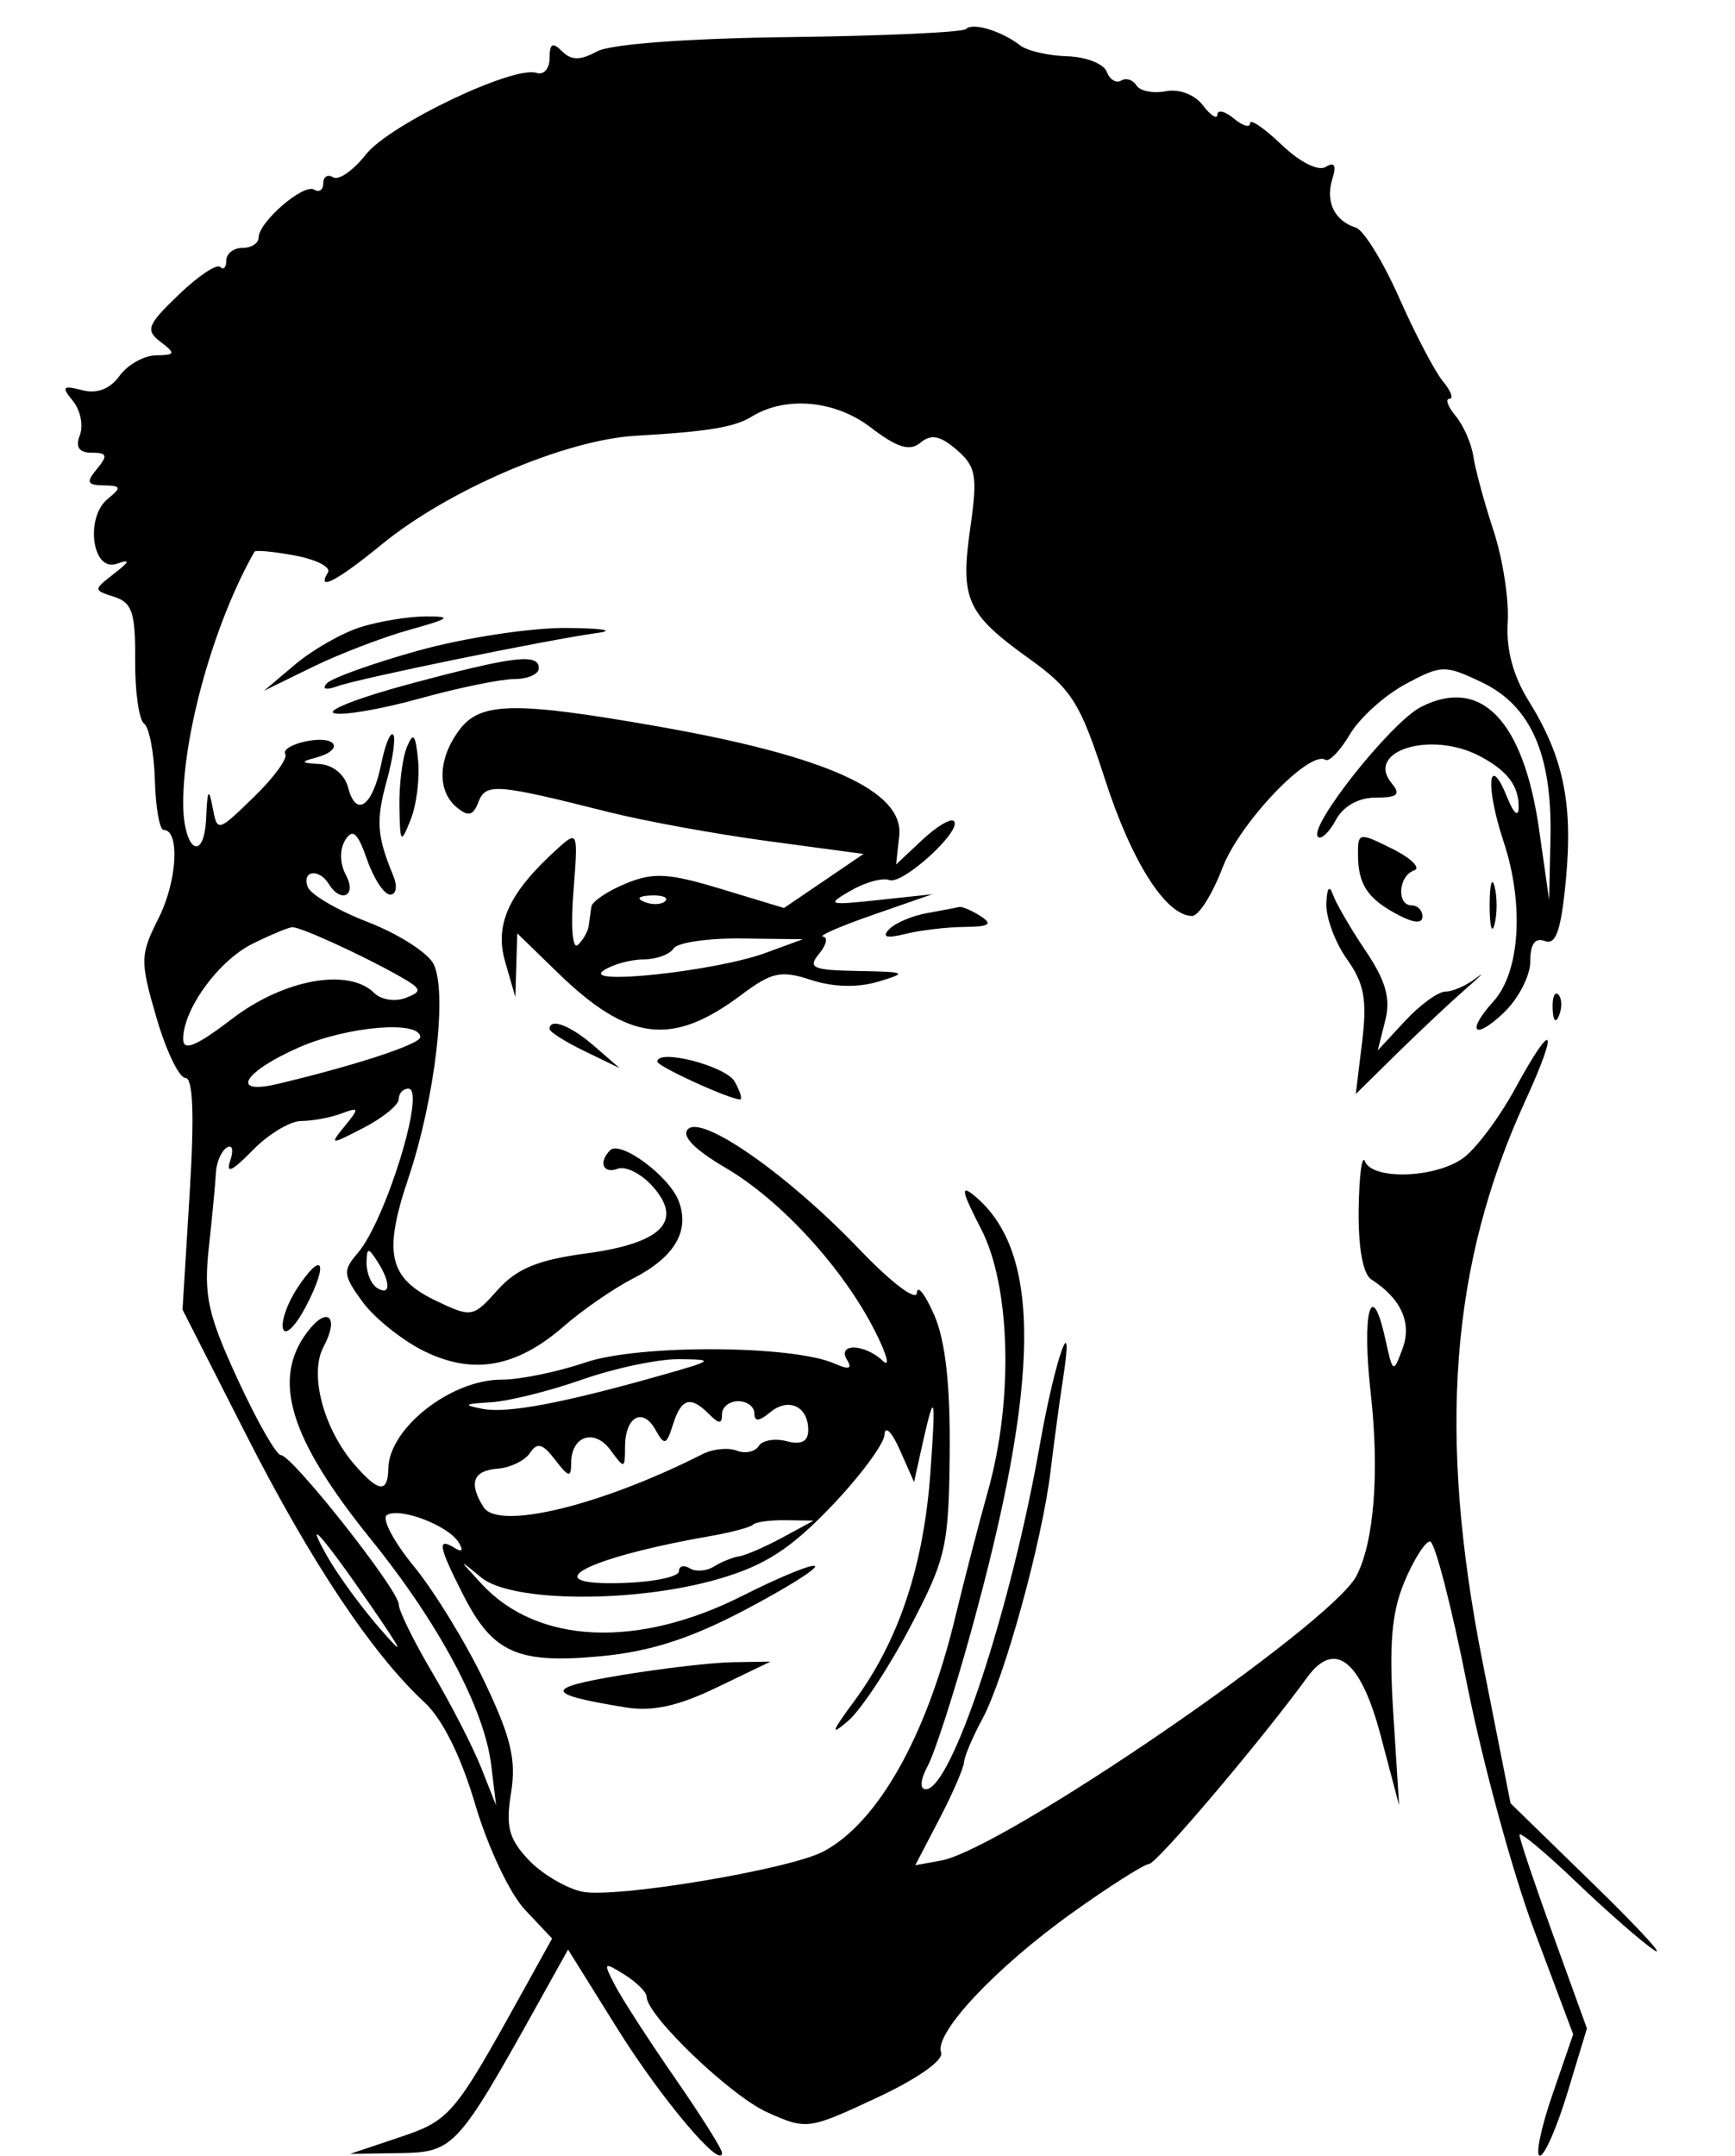 <svg xmlns="http://www.w3.org/2000/svg" width="161" height="200" viewBox="0 0 161 200" version="1.1"><path d="M 89.641 2.692 C 89.336 2.997, 81.980 3.334, 73.294 3.441 C 63.787 3.559, 56.665 4.088, 55.403 4.771 C 53.833 5.621, 53.017 5.617, 52.153 4.753 C 51.282 3.882, 51 4.037, 51 5.383 C 51 6.364, 50.457 6.986, 49.793 6.764 C 47.656 6.052, 36.139 11.554, 33.955 14.330 C 32.792 15.809, 31.426 16.763, 30.920 16.451 C 30.414 16.138, 30 16.385, 30 17 C 30 17.615, 29.618 17.882, 29.151 17.594 C 28.177 16.991, 24 20.596, 24 22.039 C 24 22.568, 23.325 23, 22.500 23 C 21.675 23, 21 23.525, 21 24.167 C 21 24.808, 20.744 25.077, 20.430 24.764 C 20.117 24.450, 18.383 25.612, 16.578 27.345 C 13.665 30.142, 13.476 30.633, 14.898 31.716 C 16.324 32.803, 16.277 32.940, 14.471 32.968 C 13.355 32.986, 11.834 33.843, 11.092 34.873 C 10.209 36.098, 9.009 36.556, 7.621 36.199 C 5.806 35.732, 5.683 35.876, 6.767 37.200 C 7.464 38.051, 7.754 39.479, 7.410 40.373 C 6.982 41.489, 7.329 42, 8.515 42 C 9.939 42, 10.025 42.265, 9 43.500 C 7.969 44.742, 8.077 45.005, 9.628 45.032 C 11.254 45.059, 11.303 45.223, 10 46.282 C 7.874 48.008, 8.557 53.084, 10.811 52.311 C 12.133 51.857, 12.079 52.059, 10.563 53.239 C 8.650 54.728, 8.651 54.754, 10.606 55.375 C 12.257 55.899, 12.579 56.878, 12.543 61.252 C 12.519 64.138, 12.891 66.785, 13.370 67.133 C 13.848 67.481, 14.298 69.841, 14.370 72.377 C 14.441 74.913, 14.806 76.991, 15.180 76.994 C 16.709 77.008, 16.447 81.735, 14.728 85.160 C 12.994 88.616, 12.982 89.131, 14.517 94.410 C 15.411 97.485, 16.618 100, 17.200 100 C 17.919 100, 18.046 103.443, 17.597 110.750 L 16.937 121.500 22.857 133.142 C 28.830 144.887, 34.544 153.456, 39.391 157.937 C 41.061 159.481, 42.788 162.960, 44.107 167.437 C 45.257 171.341, 47.315 175.696, 48.709 177.175 L 51.231 179.851 48.281 185.175 C 42.138 196.262, 41.741 196.726, 37.046 198.301 L 32.500 199.827 37.102 199.757 C 42.114 199.681, 42.438 199.328, 50.033 185.686 L 52.713 180.872 57.274 188.186 C 61.324 194.682, 67 201.414, 67 199.722 C 67 199.378, 65.036 196.262, 62.636 192.798 C 60.236 189.334, 57.734 185.467, 57.076 184.204 C 55.950 182.042, 56 181.983, 57.940 183.195 C 59.073 183.902, 60 184.822, 60 185.238 C 60 186.981, 67.783 194.440, 71.204 195.976 C 74.845 197.610, 75.019 197.587, 81.350 194.630 C 85.144 192.858, 87.602 191.127, 87.331 190.419 C 86.653 188.653, 92.431 182.507, 99.536 177.437 C 102.956 174.997, 106.147 172.970, 106.627 172.934 C 107.374 172.878, 117.127 161.370, 121.284 155.641 C 123.851 152.102, 126.266 153.998, 128.116 161.004 L 129.832 167.500 129.292 159 C 128.884 152.558, 129.134 149.592, 130.325 146.750 C 131.190 144.688, 132.258 143.005, 132.699 143.011 C 133.140 143.017, 134.685 148.980, 136.133 156.261 C 137.581 163.543, 140.390 173.828, 142.375 179.117 L 145.984 188.734 144.046 194.367 C 142.980 197.465, 142.462 200, 142.896 200 C 143.329 200, 144.488 197.343, 145.471 194.096 L 147.259 188.192 144.129 179.544 C 142.408 174.787, 141 170.597, 141 170.232 C 141 169.867, 143.363 171.829, 146.250 174.592 C 149.137 177.355, 152.400 180.206, 153.500 180.927 C 154.600 181.648, 152.052 178.878, 147.837 174.772 L 140.174 167.307 137.587 154.250 C 133.385 133.040, 134.573 117.350, 141.533 102.147 C 144.718 95.191, 144.151 94.469, 140.611 100.974 C 139.119 103.715, 136.921 106.642, 135.727 107.479 C 133.104 109.316, 127.363 109.487, 126.662 107.750 C 126.385 107.063, 126.122 109.065, 126.079 112.200 C 126.030 115.745, 126.473 118.203, 127.250 118.700 C 130.015 120.469, 131.036 122.729, 130.150 125.121 C 129.294 127.434, 129.250 127.410, 128.554 124.241 C 127.267 118.387, 126.351 121.715, 127.191 129.195 C 128.021 136.590, 127.515 143.077, 125.862 146.225 C 123.488 150.746, 93.064 171.577, 87.310 172.620 L 84.933 173.051 87.161 168.776 C 88.386 166.424, 89.418 164.050, 89.455 163.500 C 89.492 162.950, 90.254 161.150, 91.148 159.500 C 93.207 155.699, 96.696 143.033, 97.485 136.500 C 97.816 133.750, 98.333 129.925, 98.633 128 C 99.750 120.828, 97.902 126.024, 96.501 133.996 C 93.804 149.336, 88.294 166, 85.918 166 C 85.322 166, 85.395 165.131, 86.100 163.813 C 86.744 162.610, 88.524 157.097, 90.056 151.563 C 96.583 127.979, 96.690 116.137, 90.422 110.936 C 89.102 109.839, 89.241 110.538, 91.036 114.008 C 93.784 119.323, 94.061 129.873, 91.675 138.343 C 90.876 141.179, 89.504 146.473, 88.626 150.106 C 85.973 161.094, 81.474 169.078, 76.421 171.770 C 73.279 173.444, 56.989 176.157, 54.010 175.502 C 52.492 175.169, 50.249 173.830, 49.025 172.526 C 47.213 170.598, 46.914 169.442, 47.423 166.328 C 47.921 163.277, 47.421 161.186, 44.960 156.025 C 43.262 152.464, 40.320 147.656, 38.424 145.342 C 36.527 143.027, 35.393 140.875, 35.904 140.559 C 37.106 139.816, 41.586 141.522, 42.557 143.093 C 43.037 143.868, 42.891 144.050, 42.155 143.595 C 40.530 142.592, 40.706 143.503, 43.003 148.006 C 45.733 153.356, 48.032 154.380, 55.713 153.662 C 60.310 153.233, 64.020 152.048, 69.067 149.395 C 72.911 147.375, 75.864 145.531, 75.629 145.296 C 75.394 145.061, 72.358 146.305, 68.881 148.060 C 59.144 152.975, 49.849 152.546, 44.684 146.943 C 42.508 144.583, 42.508 144.581, 44.656 146.357 C 47.458 148.674, 58.939 148.741, 66.696 146.486 C 70.969 145.244, 73.344 143.716, 77.115 139.782 C 79.802 136.980, 82.037 133.971, 82.081 133.094 C 82.126 132.217, 82.761 132.850, 83.492 134.500 L 84.821 137.500 85.372 135 C 86.740 128.786, 86.875 128.992, 86.348 136.485 C 85.731 145.240, 83.412 152.222, 79.251 157.848 C 77.136 160.709, 77.016 161.103, 78.695 159.668 C 79.874 158.661, 82.458 154.754, 84.438 150.987 C 87.789 144.609, 88.043 143.496, 88.127 134.819 C 88.189 128.481, 87.729 124.381, 86.691 122 C 85.850 120.075, 85.126 119.153, 85.082 119.952 C 85.036 120.763, 82.685 118.982, 79.750 115.911 C 73.150 109.006, 65.182 103.418, 63.844 104.756 C 63.209 105.391, 64.435 106.651, 67.350 108.359 C 72.482 111.367, 78.252 117.676, 81.197 123.500 C 82.310 125.700, 82.631 126.938, 81.910 126.250 C 80.243 124.659, 77.632 124.596, 78.605 126.170 C 79.120 127.003, 78.777 127.098, 77.414 126.499 C 73.512 124.785, 59.263 124.722, 54.344 126.398 C 51.759 127.279, 48.249 128, 46.544 128 C 41.833 128, 36.100 132.499, 36.032 136.250 C 35.990 138.556, 35.132 138.459, 32.911 135.897 C 30.014 132.557, 28.672 127.482, 30.020 124.963 C 31.522 122.156, 30.389 121.105, 28.521 123.573 C 25.183 127.986, 26.859 133.457, 34.416 142.809 C 40.755 150.655, 44.951 158.533, 45.586 163.780 L 46.036 167.500 44.649 164 C 43.886 162.075, 41.853 158.118, 40.131 155.206 C 38.409 152.294, 37 149.433, 37 148.848 C 37 147.522, 27.109 135, 26.062 135 C 25.641 135, 23.837 131.835, 22.054 127.966 C 19.273 121.932, 18.893 120.190, 19.381 115.716 C 19.695 112.847, 19.991 109.721, 20.039 108.770 C 20.088 107.818, 20.543 106.782, 21.052 106.468 C 21.564 106.152, 21.701 106.702, 21.359 107.698 C 20.933 108.943, 21.568 108.649, 23.411 106.750 C 24.880 105.237, 26.926 104, 27.959 104 C 28.991 104, 30.661 103.691, 31.668 103.313 C 33.336 102.687, 33.366 102.791, 32 104.467 C 30.552 106.246, 30.612 106.251, 33.750 104.629 C 35.538 103.705, 37 102.510, 37 101.974 C 37 101.438, 37.403 101, 37.895 101 C 39.563 101, 35.774 113.278, 33.181 116.274 C 31.791 117.881, 31.835 118.307, 33.637 120.774 C 34.733 122.273, 37.286 124.324, 39.310 125.330 C 43.867 127.596, 47.913 126.884, 52.324 123.043 C 54.071 121.522, 56.949 119.535, 58.720 118.628 C 62.601 116.641, 64.035 114.218, 62.981 111.430 C 62.107 109.120, 57.570 105.763, 56.615 106.719 C 55.510 107.823, 55.969 108.949, 57.313 108.433 C 58.035 108.156, 59.479 108.872, 60.521 110.023 C 63.466 113.278, 61.444 115.345, 54.393 116.289 C 49.908 116.889, 47.943 117.701, 46.171 119.686 C 43.902 122.228, 43.756 122.254, 40.506 120.704 C 36.065 118.587, 35.539 116.306, 37.884 109.337 C 40.385 101.904, 41.551 91.897, 40.208 89.395 C 39.649 88.353, 36.910 86.618, 34.122 85.540 C 31.334 84.462, 28.830 83, 28.558 82.290 C 27.977 80.778, 29.595 80.536, 30.500 82 C 31.646 83.854, 33.130 83.111, 32.105 81.196 C 31.528 80.118, 31.499 78.810, 32.034 77.946 C 32.724 76.831, 33.188 77.243, 34.062 79.750 C 34.686 81.537, 35.650 83, 36.205 83 C 36.774 83, 36.900 82.237, 36.494 81.250 C 34.965 77.537, 34.869 76.134, 35.890 72.436 C 36.471 70.333, 36.736 68.403, 36.480 68.147 C 36.224 67.890, 35.728 69.112, 35.378 70.861 C 34.593 74.785, 33.051 75.912, 32.316 73.101 C 31.990 71.853, 30.901 70.953, 29.633 70.884 C 27.943 70.792, 27.864 70.673, 29.250 70.311 C 31.967 69.601, 31.311 68.218, 28.512 68.753 C 27.143 69.015, 26.226 69.556, 26.473 69.956 C 26.720 70.356, 25.403 72.156, 23.546 73.956 C 20.171 77.227, 20.169 77.227, 19.721 74.864 C 19.376 73.047, 19.241 73.265, 19.136 75.809 C 18.957 80.161, 17 78.953, 17 74.490 C 17 67.949, 19.928 57.634, 23.616 51.186 C 23.715 51.013, 25.413 51.174, 27.389 51.545 C 29.365 51.916, 30.735 52.620, 30.432 53.110 C 29.307 54.930, 31.288 53.898, 35.424 50.509 C 41.620 45.431, 52.438 40.806, 59 40.428 C 65.696 40.042, 68.162 39.636, 69.744 38.658 C 72.882 36.719, 77.474 37.124, 80.760 39.631 C 83.275 41.549, 84.414 41.901, 85.416 41.070 C 86.406 40.248, 87.257 40.416, 88.780 41.735 C 90.579 43.292, 90.727 44.147, 90.035 49 C 89.093 55.613, 89.687 56.933, 95.477 61.091 C 99.458 63.950, 100.233 65.182, 102.549 72.338 C 105.026 79.988, 108.187 84.945, 110.614 84.983 C 111.227 84.992, 112.500 82.978, 113.444 80.507 C 115.038 76.335, 121.488 69.566, 122.988 70.492 C 123.343 70.712, 124.367 69.650, 125.263 68.132 C 126.159 66.614, 128.473 64.521, 130.405 63.481 C 133.758 61.676, 134.080 61.668, 137.514 63.305 C 142.044 65.466, 144.042 69.990, 143.877 77.718 L 143.753 83.500 142.827 77 C 141.378 66.835, 137.440 62.739, 131.857 65.591 C 129.073 67.013, 121.377 76.710, 122.299 77.633 C 122.596 77.929, 123.340 77.233, 123.954 76.086 C 124.644 74.796, 126.058 74, 127.658 74 C 129.691 74, 130.010 73.717, 129.146 72.676 C 126.645 69.662, 132.783 67.764, 137.316 70.150 C 139.914 71.518, 140.987 72.960, 140.921 75 C 140.895 75.825, 140.442 75.422, 139.915 74.105 C 138.119 69.615, 137.790 72.853, 139.515 78.045 C 141.453 83.881, 141.060 90.172, 138.585 92.906 C 136.042 95.716, 136.761 96.574, 139.500 94 C 140.875 92.708, 142 90.557, 142 89.219 C 142 87.576, 142.442 86.956, 143.363 87.309 C 144.391 87.704, 144.871 86.284, 145.315 81.532 C 145.971 74.499, 145.064 70.181, 141.838 65 C 140.407 62.701, 139.745 60.210, 139.907 57.740 C 140.043 55.673, 139.453 51.848, 138.595 49.240 C 137.737 46.633, 136.894 43.531, 136.721 42.348 C 136.548 41.164, 135.810 39.476, 135.081 38.598 C 134.352 37.719, 134.090 37, 134.500 37 C 134.910 37, 134.637 36.267, 133.893 35.372 C 133.150 34.476, 131.328 30.999, 129.843 27.646 C 128.359 24.292, 126.549 21.357, 125.822 21.124 C 123.836 20.487, 122.976 18.723, 123.630 16.625 C 124.031 15.337, 123.842 14.980, 123.026 15.484 C 122.335 15.911, 120.615 15.047, 118.919 13.422 C 117.313 11.884, 116 10.990, 116 11.435 C 116 11.881, 115.325 11.685, 114.500 11 C 113.675 10.315, 112.986 10.148, 112.968 10.628 C 112.951 11.107, 112.347 10.725, 111.628 9.777 C 110.865 8.773, 109.425 8.226, 108.180 8.465 C 107.004 8.692, 105.776 8.447, 105.452 7.922 C 105.127 7.397, 104.490 7.197, 104.036 7.478 C 103.581 7.759, 102.978 7.386, 102.696 6.649 C 102.413 5.912, 100.760 5.269, 99.021 5.220 C 97.283 5.170, 95.330 4.720, 94.681 4.220 C 92.923 2.866, 90.271 2.062, 89.641 2.692 M 33.383 58.209 C 31.668 58.761, 28.968 60.309, 27.383 61.649 L 24.500 64.085 29 61.884 C 31.475 60.673, 35.525 59.120, 38 58.431 C 41.778 57.380, 42.019 57.181, 39.500 57.192 C 37.850 57.198, 35.097 57.656, 33.383 58.209 M 38.818 60.361 C 34.592 61.538, 30.767 62.909, 30.318 63.409 C 29.839 63.941, 30.255 64.047, 31.319 63.664 C 33.350 62.933, 50.839 59.352, 55.500 58.712 C 57.150 58.485, 55.800 58.282, 52.500 58.261 C 49.200 58.240, 43.043 59.185, 38.818 60.361 M 38.053 63.444 C 33.407 64.686, 30.230 65.910, 30.992 66.164 C 31.755 66.418, 35.321 65.810, 38.918 64.813 C 42.514 63.816, 46.479 63, 47.728 63 C 48.978 63, 50 62.550, 50 62 C 50 60.588, 47.698 60.866, 38.053 63.444 M 42.650 67.688 C 40.638 70.357, 40.526 73.362, 42.383 74.903 C 43.455 75.793, 43.908 75.683, 44.395 74.414 C 45.078 72.632, 46.020 72.705, 56.500 75.345 C 59.800 76.177, 66.467 77.390, 71.315 78.042 L 80.131 79.227 76.441 81.734 L 72.751 84.241 66.927 82.478 C 62.018 80.992, 60.624 80.913, 58.052 81.979 C 56.373 82.674, 54.944 83.638, 54.875 84.121 C 54.806 84.605, 54.694 85.412, 54.625 85.917 C 54.556 86.421, 54.107 87.208, 53.626 87.667 C 53.130 88.140, 52.949 86.013, 53.209 82.747 C 53.656 77.105, 53.627 77.027, 51.725 78.747 C 47.237 82.801, 45.872 85.745, 46.871 89.209 L 47.820 92.500 47.910 89.547 L 48 86.594 51.750 90.238 C 58.327 96.627, 62.361 97.120, 68.774 92.314 C 71.625 90.179, 72.466 89.998, 75.274 90.918 C 77.318 91.588, 79.599 91.645, 81.500 91.074 C 84.270 90.241, 84.127 90.165, 79.628 90.086 C 75.415 90.012, 74.924 89.797, 76 88.500 C 76.685 87.675, 76.852 86.954, 76.372 86.897 C 75.893 86.841, 77.975 85.934, 81 84.881 L 86.500 82.968 81.500 83.503 C 76.821 84.004, 76.657 83.948, 78.950 82.627 C 80.297 81.851, 81.905 81.410, 82.524 81.647 C 83.758 82.121, 89.348 77.015, 88.511 76.178 C 88.226 75.892, 86.903 76.682, 85.573 77.932 L 83.154 80.204 83.445 77.555 C 83.901 73.394, 76.731 70.146, 61 67.386 C 47.784 65.068, 44.587 65.121, 42.650 67.688 M 37.750 69.332 C 37.337 70.339, 37.029 72.814, 37.063 74.832 C 37.123 78.261, 37.191 78.340, 38.111 76.035 C 38.652 74.679, 38.961 72.204, 38.797 70.535 C 38.559 68.103, 38.351 67.864, 37.750 69.332 M 126.015 79.327 C 126.035 82.077, 126.921 83.396, 129.750 84.885 C 131.205 85.651, 132 85.704, 132 85.035 C 132 84.466, 131.550 84, 131 84 C 129.577 84, 129.757 81.248, 131.212 80.763 C 131.879 80.540, 130.979 79.637, 129.212 78.756 C 126.089 77.198, 126 77.214, 126.015 79.327 M 138.232 84 C 138.232 85.925, 138.438 86.713, 138.689 85.750 C 138.941 84.787, 138.941 83.213, 138.689 82.250 C 138.438 81.287, 138.232 82.075, 138.232 84 M 123.079 83.846 C 123.036 85.136, 123.898 87.452, 124.995 88.993 C 126.592 91.235, 126.872 92.763, 126.400 96.647 L 125.810 101.500 129.655 97.717 C 131.770 95.637, 134.647 92.937, 136.049 91.717 C 137.451 90.498, 137.866 90.063, 136.970 90.750 C 136.075 91.438, 134.794 92, 134.124 92 C 133.453 92, 131.767 93.228, 130.376 94.728 L 127.847 97.457 128.539 94.699 C 129.059 92.630, 128.606 91.013, 126.727 88.221 C 125.349 86.174, 123.983 83.825, 123.690 83 C 123.359 82.066, 123.128 82.385, 123.079 83.846 M 59.813 83.683 C 60.534 83.972, 61.397 83.936, 61.729 83.604 C 62.061 83.272, 61.471 83.036, 60.417 83.079 C 59.252 83.127, 59.015 83.364, 59.813 83.683 M 86 84.721 C 84.625 84.968, 83.050 85.642, 82.500 86.221 C 81.808 86.949, 82.269 87.081, 84 86.650 C 85.375 86.307, 87.850 86.014, 89.500 85.998 C 91.807 85.976, 92.154 85.745, 91 85 C 90.175 84.467, 89.275 84.085, 89 84.151 C 88.725 84.218, 87.375 84.474, 86 84.721 M 23.449 87.551 C 20.290 89.110, 17 93.623, 17 96.398 C 17 97.572, 18.193 97.076, 21.577 94.493 C 26.356 90.846, 32.367 89.767, 34.733 92.133 C 35.356 92.756, 36.667 92.958, 37.647 92.582 C 39.236 91.972, 39.162 91.748, 36.964 90.509 C 33.524 88.570, 27.880 85.996, 27.128 86.023 C 26.783 86.035, 25.127 86.723, 23.449 87.551 M 62.500 88 C 62.160 88.550, 60.896 89.007, 59.691 89.015 C 58.486 89.024, 56.825 89.487, 56 90.045 C 53.919 91.452, 66.415 90.100, 71 88.422 L 74.500 87.141 68.809 87.070 C 65.679 87.032, 62.840 87.450, 62.500 88 M 144.079 93.583 C 144.127 94.748, 144.364 94.985, 144.683 94.188 C 144.972 93.466, 144.936 92.603, 144.604 92.271 C 144.272 91.939, 144.036 92.529, 144.079 93.583 M 27.750 97.171 C 22.575 99.442, 21.291 101.621, 25.750 100.566 C 32.910 98.872, 39 96.875, 38.998 96.222 C 38.994 94.637, 32.226 95.208, 27.750 97.171 M 51 95.474 C 51 95.735, 52.462 96.657, 54.250 97.524 L 57.500 99.099 55.139 97.049 C 52.927 95.129, 51 94.396, 51 95.474 M 61 98.495 C 61 98.937, 67.705 102, 68.672 102 C 68.907 102, 68.684 101.258, 68.176 100.351 C 67.364 98.900, 61 97.254, 61 98.495 M 34.015 117.191 C 34.007 118.121, 34.450 119.160, 35 119.500 C 36.266 120.282, 36.266 118.958, 35 117 C 34.165 115.707, 34.029 115.734, 34.015 117.191 M 27.572 119.530 C 26.638 120.955, 26.055 122.657, 26.276 123.311 C 26.497 123.965, 27.458 122.996, 28.413 121.157 C 30.523 117.090, 29.927 115.936, 27.572 119.530 M 54 128 C 50.975 129.064, 47.150 130.011, 45.500 130.104 C 43.050 130.241, 42.920 130.353, 44.789 130.711 C 47.094 131.152, 52.278 130.173, 61.500 127.555 C 66.252 126.205, 66.326 126.133, 63 126.100 C 61.075 126.081, 57.025 126.936, 54 128 M 62.448 132.163 C 61.835 134.095, 61.661 134.146, 60.819 132.642 C 59.630 130.516, 58 131.446, 58 134.250 C 58 136.284, 57.938 136.297, 56.652 134.538 C 55.158 132.495, 53 133.211, 53 135.750 C 53 137.121, 52.763 137.071, 51.519 135.441 C 50.364 133.927, 49.849 133.786, 49.179 134.800 C 48.707 135.515, 47.348 136.173, 46.160 136.263 C 43.889 136.434, 43.466 137.609, 44.875 139.832 C 46.247 141.997, 55.763 139.689, 65.210 134.900 C 66.151 134.423, 67.568 134.281, 68.359 134.584 C 69.150 134.888, 70.069 134.698, 70.400 134.162 C 70.731 133.626, 71.902 133.423, 73.001 133.711 C 74.368 134.068, 75 133.741, 75 132.676 C 75 130.463, 73.168 129.616, 71.456 131.036 C 70.431 131.887, 70 131.913, 70 131.122 C 70 130.505, 69.325 130, 68.500 130 C 67.675 130, 67 130.540, 67 131.200 C 67 132.133, 66.733 132.133, 65.800 131.200 C 64.069 129.469, 63.227 129.711, 62.448 132.163 M 69.886 141.447 C 69.640 141.693, 67.878 142.167, 65.970 142.501 C 54.170 144.563, 49.372 147.165, 57.928 146.862 C 60.718 146.764, 63 146.278, 63 145.782 C 63 145.287, 63.450 145.160, 64 145.500 C 64.550 145.840, 65.563 145.767, 66.250 145.337 C 66.938 144.908, 67.995 144.481, 68.600 144.389 C 69.205 144.296, 71.005 143.514, 72.600 142.651 L 75.500 141.080 72.917 141.040 C 71.496 141.018, 70.132 141.201, 69.886 141.447 M 30.428 144.500 C 31.369 146.150, 33.505 149.075, 35.175 151 C 37.622 153.822, 37.479 153.435, 34.432 149 C 29.927 142.443, 28.051 140.336, 30.428 144.500 M 57.500 155.440 C 50.442 156.620, 50.536 157.176, 58 158.399 C 60.531 158.813, 62.884 158.306, 66.500 156.565 L 71.500 154.158 68 154.214 C 66.075 154.245, 61.350 154.797, 57.500 155.440" stroke="none" fill="black" fill-rule="evenodd"/></svg>
